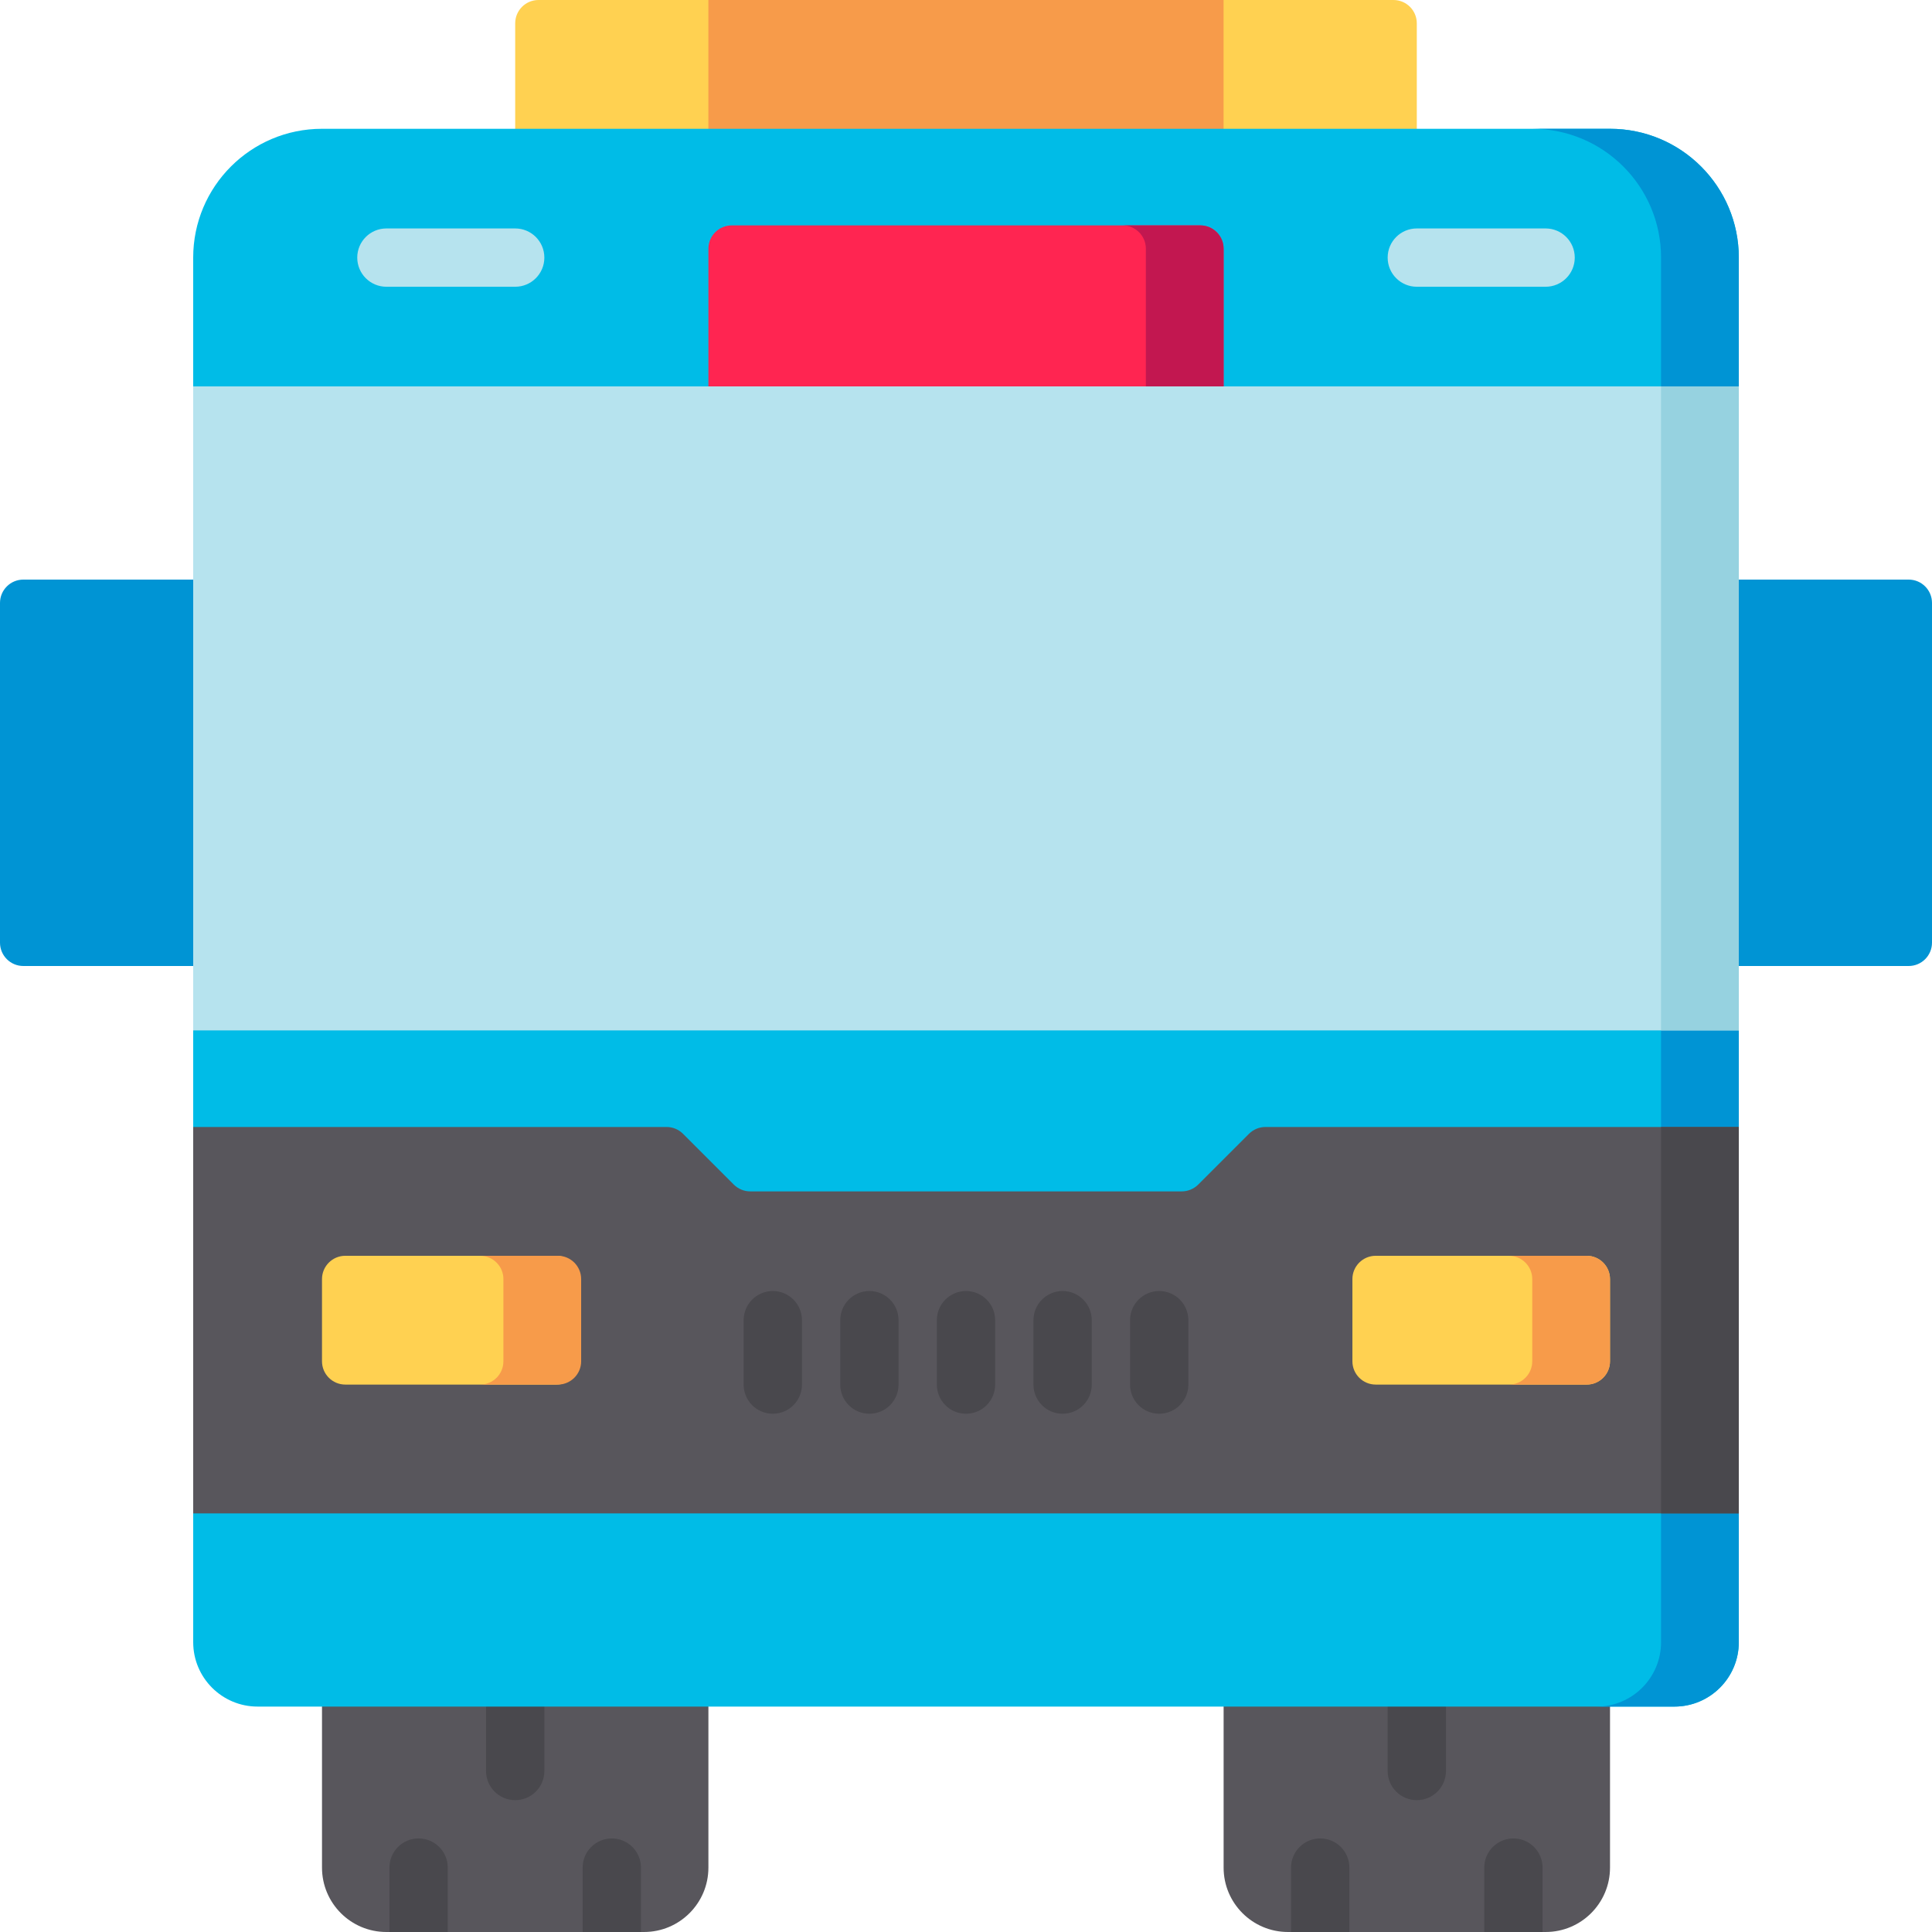 <?xml version="1.0" encoding="iso-8859-1"?>
<!-- Generator: Adobe Illustrator 19.0.0, SVG Export Plug-In . SVG Version: 6.00 Build 0)  -->
<svg version="1.1" id="Capa_1" xmlns="http://www.w3.org/2000/svg" xmlns:xlink="http://www.w3.org/1999/xlink" x="0px" y="0px"
	 viewBox="0 0 512 512" style="enable-background:new 0 0 512 512;" xml:space="preserve">
<path style="fill:#58565C;" d="M187.735,442.978v51.956c0,9.425-7.641,17.066-17.066,17.066H102.4
	c-9.425,0-17.066-7.641-17.066-17.066v-51.956H187.735z"/>
<g>
	<path style="fill:#49484D;" d="M136.535,477.061c-4.267,0-7.726-3.458-7.726-7.726v-17.068c0-4.268,3.459-7.726,7.726-7.726
		s7.726,3.458,7.726,7.726v17.068C144.261,473.602,140.802,477.061,136.535,477.061z"/>
	<path style="fill:#49484D;" d="M103.207,511.998V494.93c0-4.268,3.459-7.726,7.726-7.726s7.726,3.458,7.726,7.726v17.068H103.207z"
		/>
	<path style="fill:#49484D;" d="M154.408,511.998v-17.064c0-4.268,3.459-7.726,7.726-7.726s7.726,3.458,7.726,7.726v17.064H154.408z
		"/>
</g>
<path style="fill:#58565C;" d="M426.67,442.978v51.956c0,9.425-7.641,17.066-17.066,17.066h-68.269
	c-9.425,0-17.066-7.641-17.066-17.066v-51.956H426.67z"/>
<g>
	<path style="fill:#49484D;" d="M375.47,477.061c-4.267,0-7.726-3.458-7.726-7.726v-17.068c0-4.268,3.459-7.726,7.726-7.726
		s7.726,3.458,7.726,7.726v17.068C383.196,473.602,379.737,477.061,375.47,477.061z"/>
	<path style="fill:#49484D;" d="M342.142,511.998V494.93c0-4.268,3.459-7.726,7.726-7.726s7.726,3.458,7.726,7.726v17.068H342.142z"
		/>
	<path style="fill:#49484D;" d="M393.344,511.998v-17.064c0-4.268,3.459-7.726,7.726-7.726s7.726,3.458,7.726,7.726v17.064H393.344z
		"/>
</g>
<path style="fill:#FFD151;" d="M136.533,41.72V6.181c0-3.414,2.767-6.181,6.181-6.181h226.571c3.414,0,6.181,2.767,6.181,6.181
	V41.72H136.533z"/>
<rect x="187.73" style="fill:#F79B4A;" width="136.53" height="41.721"/>
<path style="fill:#00BCE7;" d="M51.201,435.197c0,9.425,7.641,17.066,17.066,17.066h375.467c9.425,0,17.066-7.641,17.066-17.066
	l0.001-366.931c0-18.851-15.282-34.134-34.134-34.134H85.333c-18.851,0-34.134,15.282-34.134,34.134L51.201,435.197z"/>
<g>
	<path style="fill:#0094D4;" d="M426.668,34.133h-20.605c18.851,0,34.134,15.282,34.134,34.134l-0.001,366.931
		c0,9.425-7.641,17.066-17.066,17.066h20.605c9.425,0,17.066-7.641,17.066-17.066l0.001-366.931
		C460.801,49.415,445.519,34.133,426.668,34.133z"/>
	<path style="fill:#0094D4;" d="M460.8,256h45.019c3.414,0,6.181-2.767,6.181-6.181V159.78c0-3.414-2.767-6.181-6.181-6.181H460.8
		H51.2H6.181c-3.414,0-6.181,2.767-6.181,6.181v90.039C0,253.233,2.767,256,6.181,256H51.2H460.8z"/>
</g>
<path style="fill:#58565C;" d="M460.801,298.664H335.36c-1.639,0-3.211,0.651-4.371,1.81l-13.445,13.445
	c-1.159,1.159-2.731,1.81-4.371,1.81H198.826c-1.639,0-3.212-0.651-4.371-1.811l-13.444-13.445
	c-1.159-1.159-2.731-1.811-4.371-1.811H51.2V401.06h409.6L460.801,298.664z"/>
<g>
	<path style="fill:#FFD151;" d="M147.418,366.928H91.513c-3.414,0-6.181-2.767-6.181-6.181v-21.771c0-3.414,2.767-6.181,6.181-6.181
		h55.905c3.414,0,6.181,2.767,6.181,6.181v21.771C153.599,364.161,150.832,366.928,147.418,366.928z"/>
	<path style="fill:#FFD151;" d="M420.486,366.928h-55.905c-3.414,0-6.181-2.767-6.181-6.181v-21.771
		c0-3.414,2.767-6.181,6.181-6.181h55.905c3.414,0,6.181,2.767,6.181,6.181v21.771C426.667,364.161,423.9,366.928,420.486,366.928z"
		/>
</g>
<g>
	<path style="fill:#F79B4A;" d="M420.486,332.796h-20.605c3.414,0,6.181,2.767,6.181,6.181v21.771c0,3.414-2.767,6.181-6.181,6.181
		h20.605c3.414,0,6.181-2.767,6.181-6.181v-21.771C426.667,335.563,423.9,332.796,420.486,332.796z"/>
	<path style="fill:#F79B4A;" d="M147.833,332.796h-20.605c3.414,0,6.181,2.767,6.181,6.181v21.771c0,3.414-2.767,6.181-6.181,6.181
		h20.605c3.414,0,6.181-2.767,6.181-6.181v-21.771C154.014,335.563,151.247,332.796,147.833,332.796z"/>
</g>
<g>
	<path style="fill:#49484D;" d="M256.001,342.137c-4.267,0-7.726,3.458-7.726,7.726v17.068c0,4.268,3.459,7.726,7.726,7.726
		c4.267,0,7.726-3.458,7.726-7.726v-17.068C263.727,345.595,260.268,342.137,256.001,342.137z"/>
	<path style="fill:#49484D;" d="M281.602,342.137c-4.267,0-7.726,3.458-7.726,7.726v17.068c0,4.268,3.459,7.726,7.726,7.726
		c4.267,0,7.726-3.458,7.726-7.726v-17.068C289.328,345.595,285.869,342.137,281.602,342.137z"/>
	<path style="fill:#49484D;" d="M307.203,342.137c-4.267,0-7.726,3.458-7.726,7.726v17.068c0,4.268,3.459,7.726,7.726,7.726
		c4.267,0,7.726-3.458,7.726-7.726v-17.068C314.929,345.595,311.47,342.137,307.203,342.137z"/>
	<path style="fill:#49484D;" d="M230.401,342.137c-4.267,0-7.726,3.458-7.726,7.726v17.068c0,4.268,3.459,7.726,7.726,7.726
		c4.267,0,7.726-3.458,7.726-7.726v-17.068C238.127,345.595,234.668,342.137,230.401,342.137z"/>
	<path style="fill:#49484D;" d="M204.8,342.137c-4.267,0-7.726,3.458-7.726,7.726v17.068c0,4.268,3.459,7.726,7.726,7.726
		c4.267,0,7.726-3.458,7.726-7.726v-17.068C212.526,345.595,209.067,342.137,204.8,342.137z"/>
</g>
<rect x="51.2" y="102.4" style="fill:#B6E3EE;" width="409.6" height="170.67"/>
<path style="fill:#FF2551;" d="M187.736,102.398V65.914c0-3.414,2.767-6.181,6.181-6.181h124.169c3.414,0,6.181,2.767,6.181,6.181
	v36.485H187.736V102.398z"/>
<path style="fill:#C21750;" d="M318.086,59.733h-20.602c3.414,0,6.181,2.767,6.181,6.181v36.485h20.602V65.914
	C324.267,62.5,321.5,59.733,318.086,59.733z"/>
<g>
	<path style="fill:#B6E3EE;" d="M136.535,60.54h-34.134c-4.267,0-7.726,3.458-7.726,7.726s3.459,7.726,7.726,7.726h34.133
		c4.267,0,7.726-3.458,7.726-7.726S140.802,60.54,136.535,60.54z"/>
	<path style="fill:#B6E3EE;" d="M409.602,60.54H375.47c-4.267,0-7.726,3.458-7.726,7.726s3.459,7.726,7.726,7.726h34.132
		c4.267,0,7.726-3.458,7.726-7.726S413.869,60.54,409.602,60.54z"/>
</g>
<rect x="440.196" y="102.4" style="fill:#96D2E0;" width="20.604" height="170.67"/>
<rect x="440.196" y="298.66" style="fill:#49484D;" width="20.604" height="102.4"/>
<g>
</g>
<g>
</g>
<g>
</g>
<g>
</g>
<g>
</g>
<g>
</g>
<g>
</g>
<g>
</g>
<g>
</g>
<g>
</g>
<g>
</g>
<g>
</g>
<g>
</g>
<g>
</g>
<g>
</g>
</svg>
